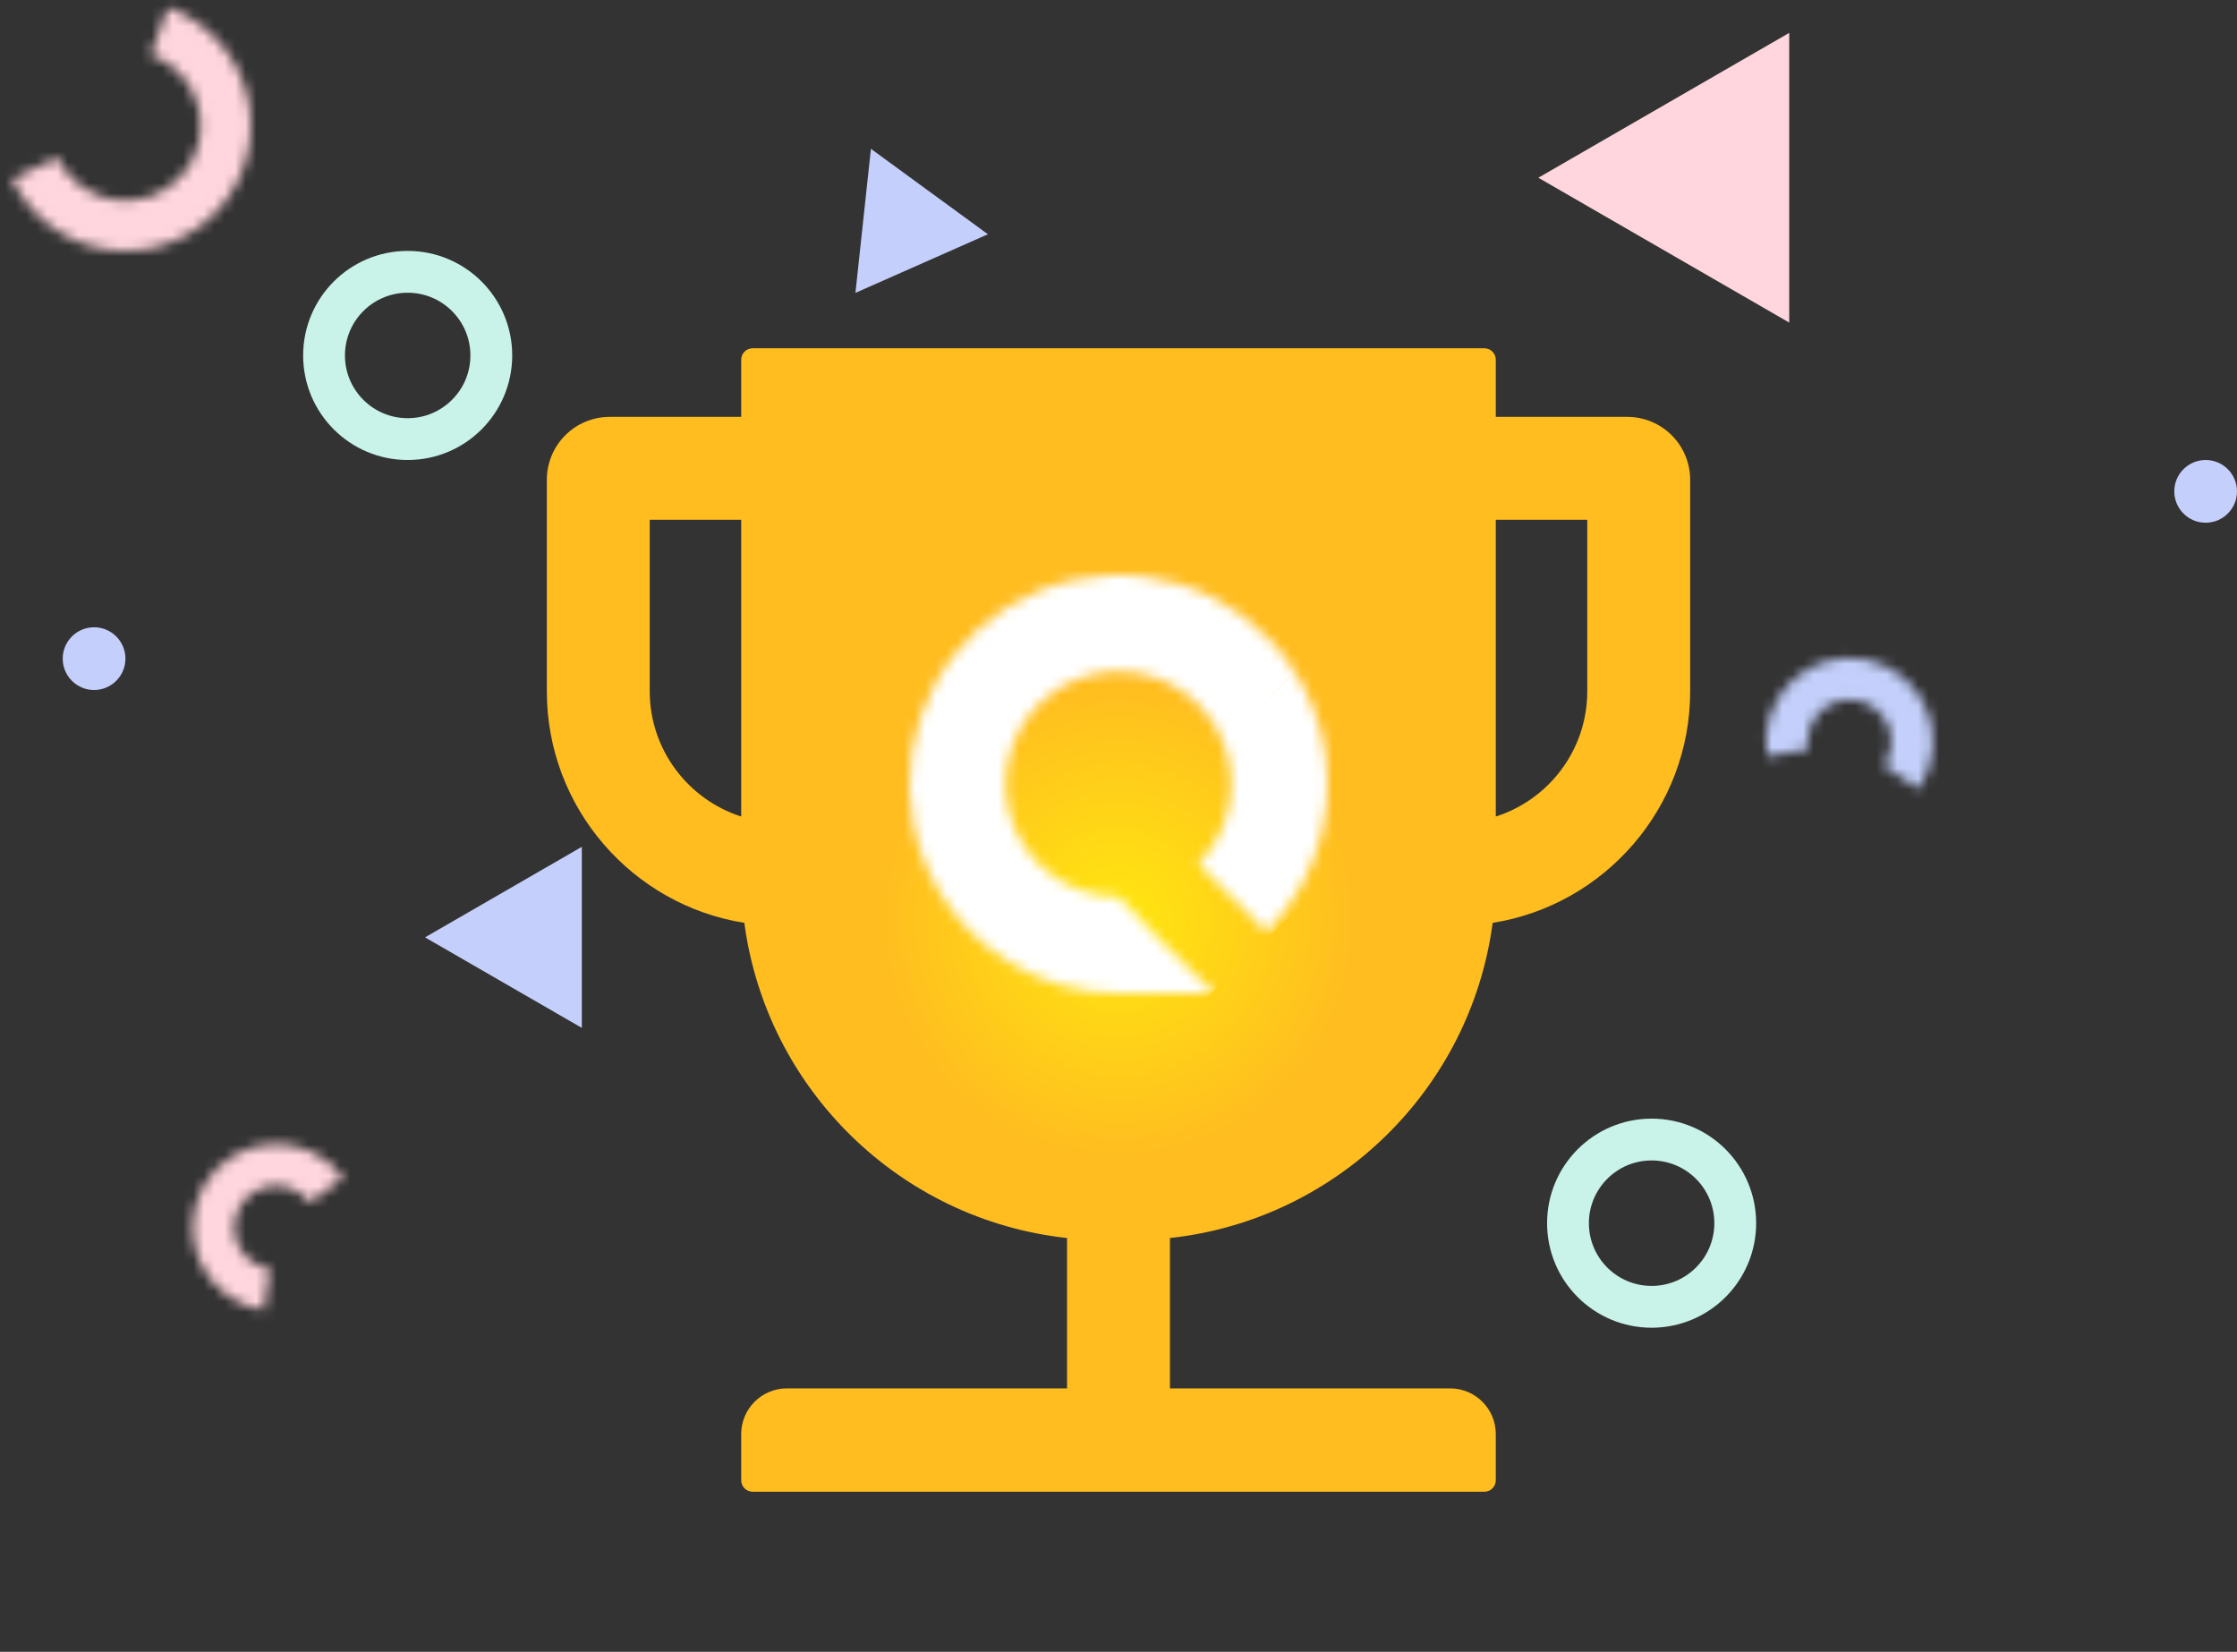 <svg width="214" height="158" viewBox="0 0 214 158" fill="none" xmlns="http://www.w3.org/2000/svg">
<rect x="0" y="0" width="214" height="158" fill="#333333" stroke="none"/>
<defs>
<radialGradient id="paint0_angular_1129_15501" cx="0" cy="0" r="1" gradientUnits="userSpaceOnUse" gradientTransform="translate(107 88) rotate(-90) scale(23)">
<stop stop-color="#FFE710"/>
<stop offset="1" stop-color="#FFBD20"/>
</radialGradient>
</defs>
<path d="M83.316 14.236L94.507 22.407L81.835 28.013L83.316 14.236Z" fill="#C4D0FB"/>
<path d="M147.164 17L171.164 3.144L171.164 30.856L147.164 17Z" fill="#FFD6DD"/>
<path d="M55.66 81L55.66 98.32L40.66 89.66L55.66 81Z" fill="#C4D0FB"/>
<circle cx="39" cy="34" r="8" stroke="#C9F2E9" stroke-width="4"/>
<mask id="path-5-inside-1_1129_15501" fill="white">
<path d="M16.052 0.705C17.91 1.371 19.574 2.485 20.898 3.949C22.222 5.412 23.165 7.179 23.643 9.094C24.121 11.009 24.119 13.012 23.638 14.925C23.157 16.839 22.211 18.605 20.885 20.066C19.558 21.527 17.892 22.639 16.033 23.302C14.175 23.965 12.181 24.16 10.229 23.869C8.278 23.578 6.428 22.809 4.844 21.633C3.26 20.456 1.99 18.906 1.148 17.122L5.489 15.073C5.994 16.144 6.756 17.073 7.706 17.779C8.657 18.486 9.767 18.947 10.938 19.121C12.109 19.296 13.305 19.179 14.42 18.781C15.535 18.383 16.535 17.716 17.331 16.84C18.127 15.963 18.694 14.904 18.983 13.755C19.271 12.607 19.272 11.405 18.986 10.256C18.699 9.108 18.133 8.047 17.339 7.169C16.544 6.291 15.546 5.623 14.431 5.223L16.052 0.705Z"/>
</mask>
<path d="M16.052 0.705C17.91 1.371 19.574 2.485 20.898 3.949C22.222 5.412 23.165 7.179 23.643 9.094C24.121 11.009 24.119 13.012 23.638 14.925C23.157 16.839 22.211 18.605 20.885 20.066C19.558 21.527 17.892 22.639 16.033 23.302C14.175 23.965 12.181 24.16 10.229 23.869C8.278 23.578 6.428 22.809 4.844 21.633C3.26 20.456 1.99 18.906 1.148 17.122L5.489 15.073C5.994 16.144 6.756 17.073 7.706 17.779C8.657 18.486 9.767 18.947 10.938 19.121C12.109 19.296 13.305 19.179 14.42 18.781C15.535 18.383 16.535 17.716 17.331 16.84C18.127 15.963 18.694 14.904 18.983 13.755C19.271 12.607 19.272 11.405 18.986 10.256C18.699 9.108 18.133 8.047 17.339 7.169C16.544 6.291 15.546 5.623 14.431 5.223L16.052 0.705Z" stroke="#FFD6DD" stroke-width="8" mask="url(#path-5-inside-1_1129_15501)"/>
<mask id="path-6-inside-2_1129_15501" fill="white">
<path d="M169.056 72.354C168.822 71.059 168.91 69.727 169.314 68.475C169.717 67.222 170.423 66.089 171.369 65.175C172.316 64.261 173.473 63.594 174.738 63.234C176.003 62.874 177.338 62.831 178.624 63.11C179.909 63.389 181.106 63.98 182.109 64.832C183.111 65.684 183.888 66.77 184.371 67.994C184.853 69.218 185.026 70.542 184.875 71.849C184.724 73.156 184.252 74.405 183.503 75.487L180.215 73.207C180.59 72.667 180.826 72.042 180.902 71.389C180.977 70.735 180.891 70.073 180.649 69.461C180.408 68.849 180.02 68.306 179.519 67.88C179.017 67.454 178.419 67.159 177.776 67.019C177.133 66.88 176.466 66.901 175.833 67.081C175.2 67.261 174.622 67.594 174.149 68.052C173.676 68.509 173.323 69.075 173.121 69.701C172.919 70.328 172.875 70.994 172.992 71.641L169.056 72.354Z"/>
</mask>
<path d="M169.056 72.354C168.822 71.059 168.91 69.727 169.314 68.475C169.717 67.222 170.423 66.089 171.369 65.175C172.316 64.261 173.473 63.594 174.738 63.234C176.003 62.874 177.338 62.831 178.624 63.11C179.909 63.389 181.106 63.98 182.109 64.832C183.111 65.684 183.888 66.77 184.371 67.994C184.853 69.218 185.026 70.542 184.875 71.849C184.724 73.156 184.252 74.405 183.503 75.487L180.215 73.207C180.59 72.667 180.826 72.042 180.902 71.389C180.977 70.735 180.891 70.073 180.649 69.461C180.408 68.849 180.02 68.306 179.519 67.88C179.017 67.454 178.419 67.159 177.776 67.019C177.133 66.88 176.466 66.901 175.833 67.081C175.2 67.261 174.622 67.594 174.149 68.052C173.676 68.509 173.323 69.075 173.121 69.701C172.919 70.328 172.875 70.994 172.992 71.641L169.056 72.354Z" stroke="#C4D0FB" stroke-width="4" mask="url(#path-6-inside-2_1129_15501)"/>
<circle cx="158" cy="117" r="8" stroke="#C9F2E9" stroke-width="4"/>
<mask id="path-8-inside-3_1129_15501" fill="white">
<path d="M25.236 125.324C23.935 125.131 22.701 124.62 21.645 123.836C20.588 123.052 19.741 122.02 19.179 120.83C18.616 119.641 18.356 118.331 18.421 117.017C18.486 115.703 18.874 114.426 19.55 113.297C20.227 112.169 21.171 111.225 22.3 110.549C23.428 109.872 24.706 109.485 26.02 109.421C27.334 109.356 28.644 109.617 29.833 110.18C31.022 110.742 32.054 111.59 32.838 112.647L29.625 115.029C29.233 114.5 28.717 114.077 28.122 113.795C27.527 113.514 26.873 113.384 26.216 113.416C25.559 113.448 24.92 113.642 24.355 113.98C23.791 114.318 23.319 114.79 22.981 115.354C22.642 115.918 22.448 116.557 22.416 117.214C22.384 117.871 22.514 118.526 22.795 119.121C23.076 119.715 23.5 120.232 24.028 120.624C24.556 121.016 25.173 121.271 25.824 121.368L25.236 125.324Z"/>
</mask>
<path d="M25.236 125.324C23.935 125.131 22.701 124.62 21.645 123.836C20.588 123.052 19.741 122.02 19.179 120.83C18.616 119.641 18.356 118.331 18.421 117.017C18.486 115.703 18.874 114.426 19.55 113.297C20.227 112.169 21.171 111.225 22.3 110.549C23.428 109.872 24.706 109.485 26.02 109.421C27.334 109.356 28.644 109.617 29.833 110.18C31.022 110.742 32.054 111.59 32.838 112.647L29.625 115.029C29.233 114.5 28.717 114.077 28.122 113.795C27.527 113.514 26.873 113.384 26.216 113.416C25.559 113.448 24.92 113.642 24.355 113.98C23.791 114.318 23.319 114.79 22.981 115.354C22.642 115.918 22.448 116.557 22.416 117.214C22.384 117.871 22.514 118.526 22.795 119.121C23.076 119.715 23.5 120.232 24.028 120.624C24.556 121.016 25.173 121.271 25.824 121.368L25.236 125.324Z" stroke="#FFD6DD" stroke-width="4" mask="url(#path-8-inside-3_1129_15501)"/>
<circle cx="211" cy="47" r="3" fill="#C4D0FB"/>
<circle cx="9" cy="63" r="3" fill="#C4D0FB"/>
<path d="M155.672 39.875H143.094V34.406C143.094 33.805 142.602 33.312 142 33.312H72C71.398 33.312 70.906 33.805 70.906 34.406V39.875H58.328C56.733 39.875 55.203 40.509 54.074 41.637C52.946 42.765 52.312 44.295 52.312 45.891V66.125C52.312 77.295 60.516 86.578 71.207 88.273C73.312 104.16 86.082 116.684 102.078 118.42V132.803H75.281C72.861 132.803 70.906 134.758 70.906 137.178V141.594C70.906 142.195 71.398 142.688 72 142.688H142C142.602 142.688 143.094 142.195 143.094 141.594V137.178C143.094 134.758 141.139 132.803 138.719 132.803H111.922V118.42C127.918 116.684 140.688 104.16 142.793 88.273C153.484 86.578 161.688 77.295 161.688 66.125V45.891C161.688 44.295 161.054 42.765 159.926 41.637C158.797 40.509 157.267 39.875 155.672 39.875ZM70.906 78.102C65.834 76.475 62.156 71.717 62.156 66.125V49.719H70.906V78.102ZM151.844 66.125C151.844 71.731 148.166 76.488 143.094 78.102V49.719H151.844V66.125Z" fill="url(#paint0_angular_1129_15501)"/>
<mask id="mask0_1129_15501" style="mask-type:alpha" maskUnits="userSpaceOnUse" x="87" y="55" width="40" height="40">
<path fill-rule="evenodd" clip-rule="evenodd" d="M123.629 63.889C125.304 66.394 126.378 69.228 126.799 72.172C127.024 73.747 127.062 75.355 126.904 76.96C126.543 80.619 125.184 84.088 123 87C122.435 87.754 121.815 88.47 121.142 89.142L117.789 85.789L114.629 82.629C116.394 80.864 117.492 78.542 117.737 76.058C117.952 73.879 117.498 71.694 116.447 69.789C116.3 69.522 116.141 69.261 115.971 69.006C114.584 66.931 112.52 65.4 110.132 64.676C107.743 63.951 105.177 64.077 102.871 65.032C100.565 65.988 98.662 67.713 97.485 69.914C96.308 72.115 95.931 74.657 96.418 77.105C96.478 77.406 96.551 77.703 96.635 77.995C97.239 80.085 98.463 81.951 100.156 83.34C102.085 84.923 104.504 85.789 107 85.789V85.8L111.583 90.523L116.167 95H107.211H107V95C106.049 95 105.104 94.932 104.172 94.799C100.568 94.284 97.154 92.792 94.312 90.46C93.065 89.437 91.955 88.273 91 87C89.216 84.621 87.972 81.858 87.384 78.902C86.482 74.364 87.18 69.653 89.362 65.572C91.543 61.491 95.072 58.293 99.346 56.522C103.621 54.752 108.378 54.518 112.806 55.861C117.234 57.204 121.059 60.041 123.629 63.889Z" fill="white"/>
</mask>
<g mask="url(#mask0_1129_15501)">
<path fill-rule="evenodd" clip-rule="evenodd" d="M102.909 96.667L131.333 68.822L125.188 63L92.667 95.148L102.909 96.667Z" fill="white"/>
<path fill-rule="evenodd" clip-rule="evenodd" d="M108.155 102.667L136.333 74.822L130.241 69L98 101.148L108.155 102.667Z" fill="white"/>
<path fill-rule="evenodd" clip-rule="evenodd" d="M94.34 94.041L126.284 61.864L120.685 55.849L88.741 88.026L94.34 94.041Z" fill="white"/>
<path fill-rule="evenodd" clip-rule="evenodd" d="M88.844 88.667L120.667 56.541L112.398 53L84.333 81.331L88.844 88.667Z" fill="white"/>
<path fill-rule="evenodd" clip-rule="evenodd" d="M84.333 81.333L112.667 53L97.488 54.518L84.333 68.938V81.333Z" fill="white"/>
</g>
</svg>
